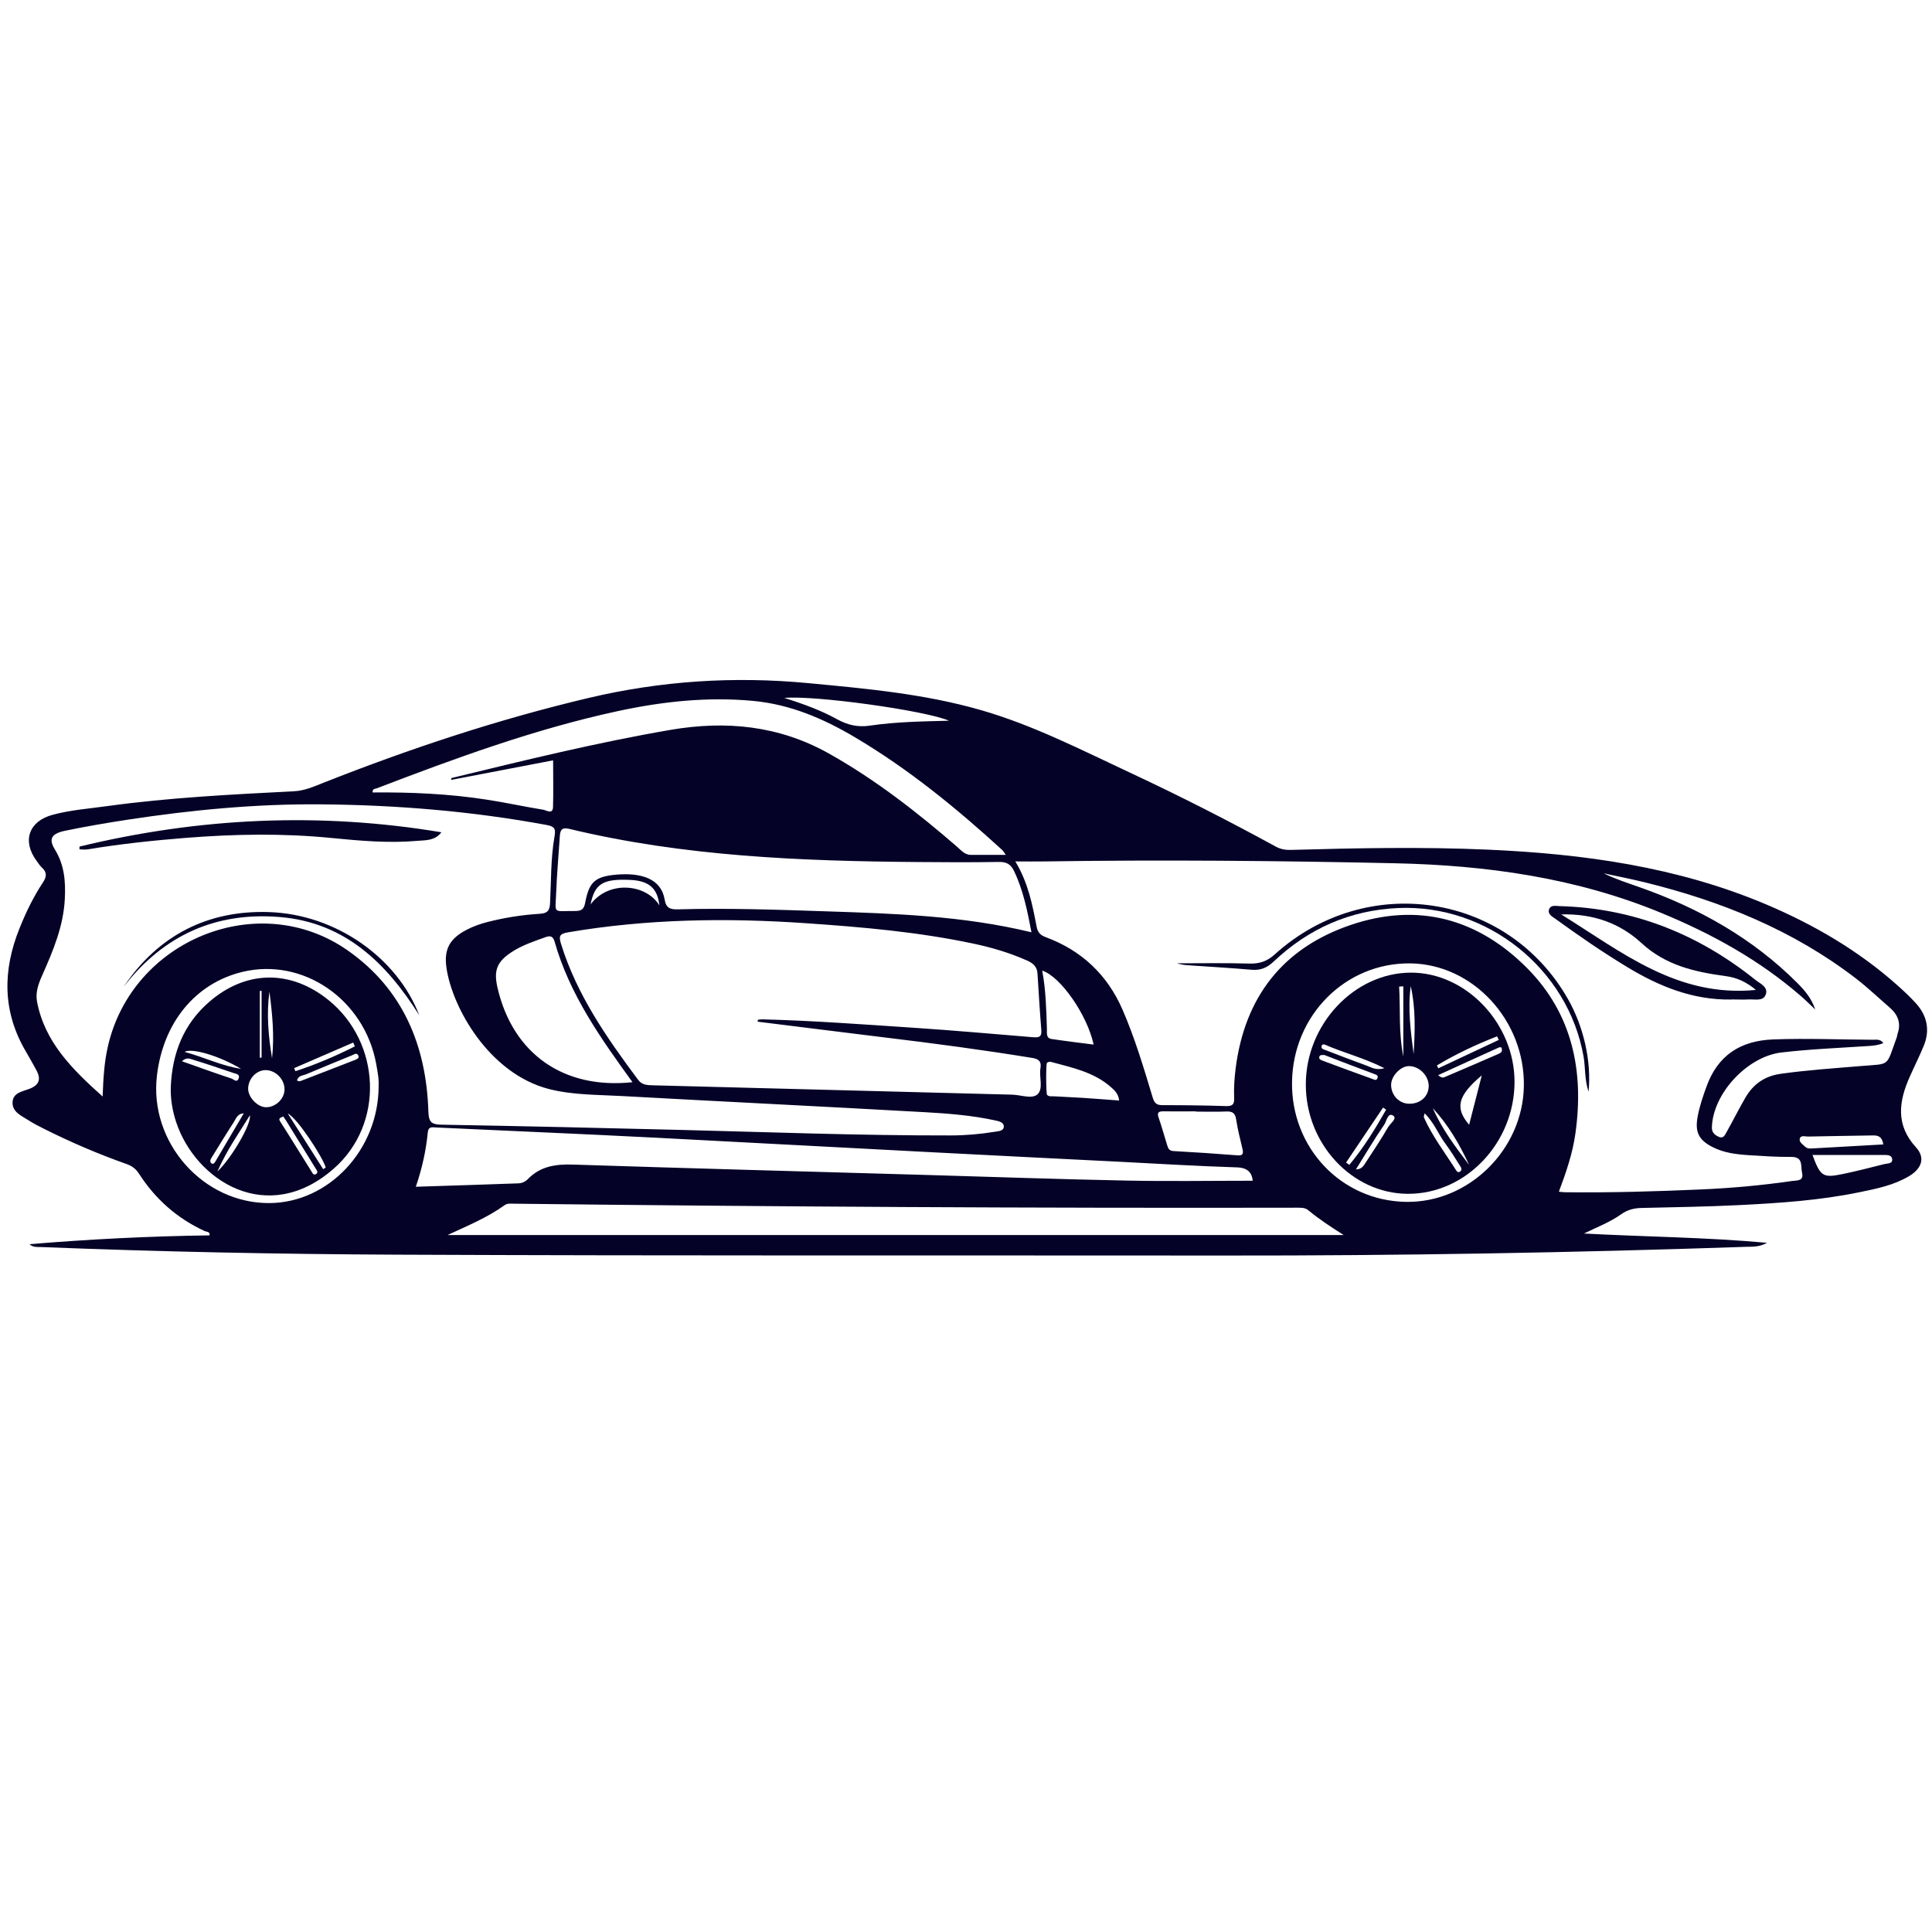 <svg xmlns="http://www.w3.org/2000/svg" xmlns:xlink="http://www.w3.org/1999/xlink" width="500" zoomAndPan="magnify" viewBox="0 0 375 375" height="500" preserveAspectRatio="xMidYMid meet" version="1.0"><defs><clipPath id="8a83b3fc5d"><path d="M 84.84 197.691 L 290.16 197.691 L 290.16 235.996 L 84.84 235.996 Z M 84.84 197.691 " clip-rule="nonzero"/></clipPath><clipPath id="f294184bec"><path d="M 72.52 125.418 L 110.301 125.418 L 110.301 204.262 L 72.52 204.262 Z M 72.52 125.418 " clip-rule="nonzero"/></clipPath><clipPath id="e4fb4cf172"><path d="M 259.227 136.094 L 297.004 136.094 L 297.004 204.262 L 259.227 204.262 Z M 259.227 136.094 " clip-rule="nonzero"/></clipPath><clipPath id="3b2eb75c25"><path d="M 1 131.25 L 375 131.25 L 375 243.75 L 1 243.75 Z M 1 131.25 " clip-rule="nonzero"/></clipPath></defs><rect x="-37.5" width="450" fill="#ffffff" y="-37.5" height="450" fill-opacity="1"/><rect x="-37.5" width="450" fill="#ffffff" y="-37.5" height="450" fill-opacity="1"/><g clip-path="url(#8a83b3fc5d)"><path fill="#ffffff" d="M 84.84 197.691 L 290.129 197.691 L 290.129 235.996 L 84.84 235.996 Z M 84.84 197.691 " fill-opacity="1" fill-rule="nonzero"/></g><g clip-path="url(#f294184bec)"><path fill="#ffffff" d="M 72.52 125.418 L 110.301 125.418 L 110.301 204.223 L 72.52 204.223 Z M 72.52 125.418 " fill-opacity="1" fill-rule="nonzero"/></g><g clip-path="url(#e4fb4cf172)"><path fill="#ffffff" d="M 259.227 136.094 L 297.004 136.094 L 297.004 204.273 L 259.227 204.273 Z M 259.227 136.094 " fill-opacity="1" fill-rule="nonzero"/></g><g clip-path="url(#3b2eb75c25)"><path fill="#040327" d="M 307.504 239.43 C 319.18 240.055 330.871 240.141 342.984 241.227 C 341.457 242.074 340.207 241.973 339.004 242.004 C 305.285 243.156 271.555 243.734 237.805 243.699 C 184.23 243.648 130.656 243.766 77.066 243.531 C 54.059 243.43 31.051 242.969 8.059 242.055 C 7.262 242.023 6.414 242.156 5.723 241.496 C 17.359 240.531 29 239.938 40.676 239.785 C 40.777 238.988 40.082 239.125 39.707 238.938 C 34.371 236.48 30.152 232.738 26.984 227.824 C 26.375 226.875 25.629 226.316 24.578 225.941 C 19.07 223.996 13.699 221.691 8.465 219.062 C 7.465 218.555 6.449 218.047 5.52 217.438 C 4.18 216.574 2.383 215.863 2.434 213.98 C 2.5 212.031 4.469 211.848 5.84 211.289 C 7.652 210.543 7.957 209.406 7.094 207.781 C 6.414 206.543 5.738 205.309 5.027 204.105 C 0.434 196.328 0.504 188.312 3.805 180.148 C 5.043 177.062 6.484 174.082 8.312 171.32 C 9.059 170.203 9.16 169.336 8.145 168.406 C 7.738 168.031 7.434 167.543 7.094 167.082 C 4.266 163.238 5.57 159.41 10.195 158.156 C 13.668 157.223 17.277 156.953 20.832 156.461 C 32.863 154.801 44.977 154.207 57.09 153.582 C 59.125 153.48 60.922 152.664 62.734 151.953 C 79.523 145.312 96.602 139.652 114.188 135.484 C 128.285 132.148 142.434 131.234 156.816 132.59 C 168.117 133.656 179.418 134.672 190.379 137.824 C 200.512 140.738 209.863 145.551 219.371 149.988 C 228.941 154.461 238.363 159.258 247.629 164.324 C 248.613 164.863 249.578 165 250.664 164.965 C 263.371 164.609 276.078 164.355 288.766 164.914 C 307.301 165.73 325.531 168.234 342.797 175.539 C 352.066 179.469 360.688 184.484 368.246 191.211 C 369.5 192.328 370.754 193.496 371.887 194.75 C 374.059 197.156 374.648 199.953 373.395 203.004 C 372.566 205.02 371.582 206.969 370.703 208.949 C 368.551 213.746 367.891 218.336 371.887 222.691 C 373.699 224.672 373.09 226.758 370.566 228.281 C 367.617 230.043 364.281 230.723 360.977 231.398 C 353.285 232.992 345.473 233.516 337.648 233.906 C 331.309 234.227 324.957 234.312 318.602 234.465 C 317.145 234.5 315.891 234.82 314.672 235.684 C 312.488 237.242 309.961 238.191 307.473 239.414 Z M 197.074 167.203 C 199.562 171.32 200.395 175.59 201.207 179.859 C 201.426 180.992 201.918 181.504 202.953 181.891 C 209.914 184.469 214.93 189.176 217.895 196.004 C 220.285 201.512 221.996 207.254 223.723 212.98 C 224.027 214.031 224.434 214.508 225.57 214.508 C 229.738 214.508 233.906 214.559 238.059 214.691 C 239.328 214.727 239.598 214.234 239.547 213.082 C 239.465 211.188 239.598 209.289 239.836 207.391 C 241.598 193.531 248.984 184.012 262.168 179.535 C 275.211 175.098 286.922 178.301 296.492 187.992 C 305.254 196.871 307.488 208 305.777 220.082 C 305.234 223.91 303.98 227.57 302.574 231.312 C 303.117 231.363 303.457 231.414 303.797 231.414 C 312.555 231.516 321.297 231.262 330.039 230.875 C 336.02 230.621 342 230.078 347.949 229.215 C 348.762 229.094 350.168 229.297 349.777 227.621 C 349.473 226.316 350.066 224.52 347.645 224.555 C 344.898 224.586 342.137 224.383 339.391 224.215 C 337.004 224.062 334.633 223.773 332.43 222.656 C 329.734 221.285 328.973 219.758 329.496 216.828 C 329.852 214.812 330.516 212.879 331.207 210.965 C 333.395 204.832 337.816 201.984 344.219 201.75 C 350.641 201.512 357.062 201.781 363.484 201.816 C 364.18 201.816 365.008 201.648 365.551 202.461 C 364.586 202.883 363.602 202.969 362.621 203.035 C 356.996 203.41 351.355 203.629 345.746 204.289 C 339.172 205.07 332.445 212.238 332.277 218.844 C 332.258 219.777 332.766 220.234 333.496 220.605 C 334.48 221.113 334.785 220.352 335.105 219.777 C 336.344 217.574 337.477 215.305 338.75 213.102 C 340.273 210.457 342.492 208.863 345.625 208.426 C 350.793 207.695 356.012 207.355 361.199 206.918 C 367.027 206.426 366.027 207.188 368.176 201.293 C 368.246 201.09 368.246 200.867 368.312 200.664 C 369.043 198.598 368.383 196.938 366.789 195.566 C 364.602 193.668 362.5 191.668 360.215 189.906 C 348 180.52 334.055 174.895 319.215 171.25 C 316.586 170.609 313.926 170.082 311.266 169.508 C 313.539 170.625 315.875 171.371 318.18 172.184 C 329.75 176.25 340.238 182.129 348.949 190.887 C 350.305 192.262 351.59 193.734 352.336 195.938 C 351.234 194.902 350.406 194.074 349.523 193.312 C 341.457 186.312 332.227 181.23 322.414 177.184 C 305.879 170.355 288.512 167.949 270.789 167.559 C 248.137 167.066 225.484 166.863 202.816 167.203 C 201.004 167.238 199.191 167.203 197.055 167.203 Z M 19.918 212.848 C 20.055 209.203 20.242 206.137 20.938 203.121 C 25.645 182.398 50.246 172.402 67.477 184.469 C 78.203 191.973 82.762 202.969 83.148 215.777 C 83.219 217.895 83.828 218.27 85.777 218.301 C 101.297 218.574 116.816 218.93 132.352 219.32 C 149.699 219.758 167.066 220.418 184.434 220.387 C 187.332 220.387 190.211 220.148 193.074 219.676 C 193.82 219.555 194.887 219.539 194.836 218.59 C 194.785 217.777 193.785 217.605 193.008 217.438 C 188.586 216.488 184.078 216.133 179.57 215.879 C 159.984 214.777 140.398 213.828 120.812 212.746 C 116.035 212.473 111.191 212.574 106.512 211.371 C 94.855 208.34 87.742 195.465 86.656 187.84 C 86.133 184.195 87.316 182.164 90.605 180.453 C 91.926 179.773 93.316 179.281 94.754 178.926 C 98.043 178.098 101.398 177.57 104.77 177.367 C 106.41 177.266 106.699 176.605 106.77 175.215 C 106.988 170.93 106.887 166.594 107.633 162.34 C 107.887 160.898 107.664 160.426 106.141 160.137 C 91.605 157.445 76.93 156.242 62.176 156.121 C 49.672 156.02 37.234 157.207 24.883 159.086 C 20.781 159.715 16.684 160.41 12.617 161.254 C 9.957 161.816 9.398 162.848 10.652 164.883 C 12.5 167.879 12.754 171.082 12.582 174.453 C 12.328 179.773 10.297 184.57 8.176 189.348 C 7.449 190.988 6.84 192.668 7.195 194.465 C 8.703 202.258 13.938 207.477 19.953 212.863 Z M 147.074 198.293 C 147.074 198.176 147.074 198.055 147.09 197.938 C 147.363 197.902 147.633 197.852 147.906 197.852 C 157.852 198.105 167.777 198.852 177.707 199.512 C 185.312 200.02 192.906 200.699 200.496 201.324 C 201.578 201.41 202.238 201.324 202.121 199.938 C 201.816 196.277 201.613 192.617 201.375 188.957 C 201.293 187.652 200.547 186.977 199.41 186.465 C 196.055 184.957 192.551 183.926 188.973 183.164 C 178.266 180.891 167.391 179.945 156.477 179.199 C 141.008 178.129 125.609 178.352 110.273 180.961 C 108.582 181.25 108.43 181.707 108.902 183.23 C 111.969 193.109 117.762 201.41 123.848 209.578 C 124.641 210.66 125.727 210.625 126.863 210.66 C 150.074 211.254 173.285 211.879 196.496 212.473 C 198.176 212.523 200.324 213.387 201.395 212.391 C 202.562 211.289 201.648 209.035 201.953 207.305 C 202.172 206.07 201.648 205.562 200.445 205.359 C 190.922 203.801 181.352 202.527 171.777 201.375 C 163.543 200.375 155.309 199.324 147.074 198.309 Z M 200.207 180.961 C 199.395 176.707 198.598 172.742 196.801 169.016 C 196.156 167.676 195.277 167.27 193.801 167.305 C 188.586 167.391 183.367 167.371 178.129 167.32 C 155.395 167.137 132.723 166.238 110.496 160.883 C 109.07 160.543 108.734 161.102 108.664 162.289 C 108.43 165.949 108.09 169.609 107.953 173.27 C 107.801 177.52 107.176 176.793 111.578 176.824 C 112.699 176.824 113.309 176.621 113.562 175.316 C 114.324 171.25 115.426 170.152 119.527 169.777 C 124.559 169.32 128.371 170.609 129.012 174.625 C 129.285 176.266 130.113 176.539 131.57 176.504 C 141.246 176.234 150.902 176.57 160.578 176.895 C 173.742 177.336 186.941 177.742 200.223 180.961 Z M 86.844 239.719 L 260.812 239.719 C 258.406 238.191 256.102 236.703 253.984 234.941 C 253.305 234.379 252.578 234.414 251.797 234.414 C 201.121 234.516 150.445 234.227 99.754 233.637 C 99.125 233.637 98.484 233.516 97.922 233.941 C 94.602 236.328 90.824 237.887 86.844 239.734 Z M 243.156 229.164 C 242.988 227.672 242.258 226.656 240.074 226.586 C 232.535 226.352 224.996 225.891 217.453 225.504 C 205.41 224.895 193.344 224.301 181.301 223.672 C 163.406 222.742 145.5 221.773 127.605 220.844 C 119.508 220.418 111.395 220.062 103.293 219.691 C 97.094 219.402 90.891 219.133 84.691 218.844 C 83.945 218.809 83.148 218.574 83.031 219.809 C 82.691 223.316 81.945 226.738 80.711 230.348 C 87.52 230.129 94.062 229.926 100.602 229.688 C 101.328 229.672 101.988 229.348 102.48 228.84 C 104.902 226.352 107.867 225.941 111.207 226.043 C 134.129 226.789 157.055 227.398 179.977 228.062 C 192.82 228.434 205.645 228.891 218.488 229.145 C 226.672 229.316 234.84 229.18 243.125 229.18 Z M 195.227 165.934 C 194.785 165.32 194.699 165.137 194.547 165 C 185.688 156.902 176.418 149.328 166.066 143.176 C 159.883 139.5 153.43 136.723 146.176 136.043 C 137.297 135.215 128.555 136.164 119.914 138.027 C 103.836 141.5 88.453 147.141 73.152 153.004 C 72.812 153.141 72.238 153.055 72.34 153.816 C 79.742 153.75 87.133 154.07 94.449 155.207 C 98.125 155.766 101.785 156.578 105.465 157.172 C 106.039 157.258 107.309 158.188 107.344 156.598 C 107.43 153.648 107.359 150.699 107.359 147.582 C 100.633 148.871 94.094 150.125 87.57 151.379 C 87.57 151.074 87.641 151.004 87.691 151.004 C 101.77 147.582 115.848 144.125 130.148 141.668 C 140.906 139.824 151.191 140.824 160.867 146.246 C 169.898 151.309 177.996 157.629 185.789 164.375 C 186.566 165.051 187.262 165.934 188.465 165.934 C 190.566 165.934 192.668 165.934 195.207 165.934 Z M 122.777 210.066 C 116.527 201.445 110.527 192.957 107.633 182.723 C 107.344 181.723 106.785 181.57 105.922 181.891 C 103.668 182.707 101.398 183.434 99.379 184.754 C 96.434 186.668 95.789 188.348 96.566 191.719 C 99.531 204.527 109.395 211.492 122.777 210.051 Z M 272.91 233.281 C 285.074 233.484 295.578 223.148 295.781 210.812 C 295.984 198.055 285.902 187.145 273.754 186.992 C 261.168 186.84 250.969 197.055 250.781 210.016 C 250.594 222.809 260.355 233.074 272.891 233.281 Z M 73.477 210.883 C 73.594 209.559 73.289 208.035 73.02 206.508 C 70.746 193.988 58.805 185.789 47.027 188.652 C 37.93 190.855 31.66 198.48 30.457 208.812 C 28.934 221.773 39.453 233.637 52.363 233.516 C 63.801 233.414 73.441 223.199 73.492 210.883 Z M 232.094 215.762 L 232.094 215.711 C 230.043 215.711 228.012 215.742 225.961 215.711 C 224.977 215.691 224.484 215.828 224.91 216.996 C 225.52 218.727 225.977 220.488 226.535 222.234 C 226.723 222.809 226.859 223.367 227.738 223.418 C 231.891 223.641 236.043 223.926 240.176 224.25 C 241.191 224.332 241.379 223.977 241.176 223.062 C 240.734 221.148 240.227 219.234 239.938 217.301 C 239.75 216.016 239.191 215.691 237.988 215.742 C 236.023 215.828 234.043 215.762 232.059 215.762 Z M 152.191 135.453 C 156.07 136.672 159.41 137.91 162.508 139.621 C 164.559 140.738 166.508 141.195 168.879 140.84 C 173.844 140.109 178.875 140.027 184.195 139.891 C 179.738 137.926 158.086 134.91 152.191 135.469 Z M 212.27 202.73 C 211 196.922 205.832 189.531 202.293 188.398 C 203.004 192.176 203.086 195.973 203.207 199.785 C 203.223 200.512 203.02 201.496 204.086 201.664 C 206.781 202.07 209.492 202.395 212.254 202.75 Z M 217.219 213.609 C 217.098 212.32 216.355 211.645 215.641 211.016 C 212.305 208.07 208.07 207.223 203.953 206.102 C 203.73 206.051 203.41 206.137 203.223 206.289 C 202.984 206.457 203.035 212.32 203.238 212.523 C 203.648 212.914 204.172 212.762 204.645 212.797 C 206.543 212.914 208.426 212.98 210.32 213.102 C 212.594 213.254 214.879 213.438 217.219 213.609 Z M 351.812 224.199 C 353.336 228.332 353.828 228.672 357.605 227.891 C 360.352 227.332 363.062 226.621 365.773 225.941 C 366.363 225.789 367.414 225.926 367.262 224.945 C 367.145 224.129 366.23 224.18 365.52 224.18 C 361.027 224.18 356.539 224.18 351.812 224.18 Z M 365.551 222.148 C 365.332 220.676 364.621 220.367 363.551 220.387 C 359.332 220.469 355.113 220.504 350.895 220.605 C 350.355 220.605 349.457 220.266 349.32 221.098 C 349.219 221.707 349.93 222.148 350.371 222.57 C 350.777 222.961 351.27 222.945 351.762 222.91 C 356.316 222.656 360.875 222.402 365.551 222.133 Z M 114.629 175.555 C 118.102 170.844 125.387 171.508 127.98 175.727 C 127.641 172.438 125.965 170.965 122.391 170.793 C 117.086 170.539 115.426 171.488 114.629 175.555 Z M 114.629 175.555 " fill-opacity="1" fill-rule="nonzero"/></g><path fill="#040327" d="M 336.09 194.008 C 328.617 194.141 322.043 191.465 315.809 187.688 C 311.047 184.805 306.473 181.656 301.965 178.387 C 301.32 177.91 300.305 177.453 300.695 176.453 C 301.035 175.59 302.031 175.859 302.777 175.879 C 317.078 176.266 329.648 181.316 340.746 190.211 C 341.664 190.938 343.305 191.602 342.711 193.09 C 342.203 194.379 340.629 193.938 339.477 193.988 C 338.359 194.059 337.223 193.988 336.09 193.988 Z M 340.816 192.141 C 338.953 190.582 337.121 189.754 334.988 189.465 C 329.008 188.668 323.312 187.398 318.602 183.043 C 314.434 179.199 309.25 177.316 303.031 177.488 C 314.824 184.805 325.566 193.648 340.832 192.141 Z M 340.816 192.141 " fill-opacity="1" fill-rule="nonzero"/><path fill="#040327" d="M 228.469 186.977 C 232.906 186.977 237.734 186.891 242.547 187.027 C 244.512 187.078 245.953 186.586 247.445 185.23 C 265.301 169.133 292.629 173.336 304.336 193.906 C 307.387 199.273 308.93 206 308.336 211.914 C 307.539 209.492 307.742 207.238 307.371 205.086 C 304.387 188.074 288.664 175.469 271.367 176.25 C 262.016 176.672 254 180.23 247.238 186.617 C 245.953 187.84 244.684 188.383 242.918 188.23 C 238.699 187.855 234.48 187.637 230.262 187.332 C 229.52 187.281 228.773 187.059 228.449 186.992 Z M 228.469 186.977 " fill-opacity="1" fill-rule="nonzero"/><path fill="#040327" d="M 15.414 164.324 C 38.625 158.699 62.039 157.598 85.676 161.543 C 84.438 163.188 82.676 163.07 81.082 163.203 C 75.508 163.695 69.949 163.203 64.41 162.66 C 54.973 161.715 45.535 161.883 36.098 162.629 C 29.711 163.137 23.34 163.812 17.004 164.863 C 16.496 164.949 15.953 164.863 15.43 164.863 C 15.43 164.68 15.43 164.492 15.43 164.305 Z M 15.414 164.324 " fill-opacity="1" fill-rule="nonzero"/><path fill="#040327" d="M 24.07 191.43 C 30.797 181.484 40.367 176.656 52.18 177.031 C 65.207 177.453 77.082 185.906 81.371 197.039 C 74.984 186.941 66.969 179.047 54.328 177.996 C 41.844 176.961 31.746 181.555 24.07 191.449 Z M 24.07 191.43 " fill-opacity="1" fill-rule="nonzero"/><path fill="#040327" d="M 253.457 210.508 C 253.457 198.816 262.863 188.82 273.84 188.789 C 284.566 188.754 293.969 198.664 293.969 209.984 C 293.969 221.859 284.465 231.82 273.18 231.719 C 262.402 231.637 253.441 221.996 253.457 210.492 Z M 277.312 210.812 C 277.312 208.746 275.449 206.898 273.418 206.934 C 271.789 206.969 269.996 208.914 270.012 210.609 C 270.047 212.645 271.621 214.254 273.586 214.234 C 275.738 214.234 277.297 212.777 277.312 210.797 Z M 287.613 208.73 C 282.887 212.711 282.379 215.066 285.156 218.32 C 285.938 215.305 286.699 212.289 287.613 208.73 Z M 276.516 216.066 C 276.449 216.488 276.312 216.742 276.383 216.895 C 278.023 220.574 280.48 223.758 282.617 227.129 C 282.82 227.469 283.109 227.656 283.465 227.348 C 283.801 227.062 283.668 226.707 283.465 226.402 C 282.516 224.926 281.617 223.418 280.566 222.012 C 279.176 220.148 278.348 217.863 276.5 216.082 Z M 279.145 208.68 C 279.871 209.34 280.227 209.152 280.516 209.016 C 283.938 207.559 287.359 206.086 290.781 204.594 C 291.039 204.492 291.324 204.34 291.461 204.121 C 291.578 203.934 291.512 203.594 291.461 203.359 C 291.461 203.289 291.09 203.238 290.953 203.309 C 287.09 205.051 283.227 206.816 279.16 208.68 Z M 274.383 204.613 C 274.652 200.191 274.805 195.77 273.824 191.398 C 273.215 195.836 273.824 200.223 274.383 204.613 Z M 285.156 226.113 C 283.312 222.133 281.125 218.352 278.109 215.102 C 279.871 219.133 282.5 222.621 285.156 226.113 Z M 261.27 225.656 C 261.488 225.809 261.711 225.961 261.914 226.094 C 264.676 222.773 266.926 219.133 269.047 215.387 C 268.844 215.254 268.641 215.117 268.453 214.98 C 266.062 218.539 263.656 222.098 261.27 225.656 Z M 257 204.781 C 256.574 204.797 256.168 204.695 256.066 205.172 C 255.984 205.629 256.406 205.746 256.695 205.867 C 259.895 207.07 263.098 208.238 266.301 209.391 C 266.641 209.508 267.148 209.863 267.367 209.27 C 267.59 208.711 267.082 208.594 266.691 208.441 C 265.062 207.832 263.422 207.223 261.793 206.594 C 260.168 205.984 258.543 205.34 256.98 204.746 Z M 263.184 226.977 C 264.352 226.977 264.707 226.215 265.133 225.57 C 266.59 223.332 268.078 221.133 269.402 218.828 C 269.824 218.082 271.25 217.098 270.434 216.559 C 269.367 215.844 269.148 217.605 268.707 218.25 C 266.758 221.098 265.012 224.062 263.184 226.977 Z M 268.723 207.34 C 264.676 205.309 260.812 204.359 257.203 202.781 C 256.914 202.648 256.609 202.699 256.523 203.02 C 256.391 203.613 256.914 203.68 257.27 203.816 C 259.949 204.848 262.625 205.883 265.336 206.867 C 266.215 207.188 267.047 207.797 268.723 207.34 Z M 290.918 201.852 C 290.801 201.613 290.699 201.395 290.578 201.156 C 286.547 202.73 282.633 204.562 278.906 206.797 C 278.992 206.984 279.094 207.172 279.176 207.355 C 283.09 205.527 287.004 203.68 290.902 201.852 Z M 272.383 205.086 L 272.383 191.449 C 272.113 191.449 271.84 191.48 271.57 191.5 C 271.84 195.852 271.434 200.242 272.383 205.086 Z M 272.383 205.086 " fill-opacity="1" fill-rule="nonzero"/><path fill="#040327" d="M 33.152 210.898 C 33.438 204.441 35.609 198.801 40.59 194.48 C 47.723 188.281 56.379 188.176 63.734 194.09 C 73.984 202.359 74.66 218.219 64.75 226.859 C 51.875 238.109 37.945 229.164 34.184 217.777 C 33.457 215.559 33.066 213.254 33.152 210.883 Z M 51.602 214.914 C 53.465 214.949 55.195 213.32 55.227 211.492 C 55.262 209.559 53.586 207.781 51.668 207.711 C 49.855 207.645 48.23 209.289 48.164 211.238 C 48.113 212.93 49.941 214.879 51.602 214.914 Z M 54.992 216.711 C 54.246 216.996 54.023 217.133 54.398 217.707 C 56.449 220.895 58.414 224.129 60.43 227.332 C 60.633 227.656 60.852 228.215 61.359 227.875 C 61.852 227.551 61.461 227.129 61.258 226.789 C 59.379 223.742 57.5 220.691 55.617 217.656 C 55.398 217.301 55.16 216.965 54.992 216.711 Z M 57.633 209.73 C 57.855 209.781 58.074 209.914 58.242 209.863 C 61.836 208.492 65.41 207.086 69.004 205.695 C 69.426 205.527 69.816 205.273 69.492 204.781 C 69.172 204.289 68.73 204.664 68.375 204.816 C 65.395 206.035 62.41 207.254 59.445 208.508 C 58.785 208.781 57.871 208.746 57.633 209.746 Z M 62.734 226.941 C 62.902 226.824 63.055 226.723 63.227 226.605 C 62.613 224.57 57.734 217.016 55.855 216.133 Z M 52.297 192.48 C 51.703 196.82 52.094 201.121 52.805 205.41 C 53.281 201.07 52.855 196.77 52.297 192.48 Z M 35.305 205.984 C 38.641 207.172 41.793 208.305 44.961 209.355 C 45.332 209.477 45.992 210.254 46.332 209.305 C 46.621 208.477 45.789 208.441 45.332 208.273 C 42.691 207.375 40.047 206.477 37.387 205.664 C 36.844 205.492 36.184 205.172 35.32 205.984 Z M 42.199 227.383 C 44.945 224.824 48.855 218.066 48.5 216.488 C 46.332 219.996 44.047 223.199 42.199 227.383 Z M 50.434 205.309 C 50.551 205.309 50.672 205.289 50.773 205.273 L 50.773 192.312 C 50.652 192.312 50.535 192.344 50.434 192.363 L 50.434 205.324 Z M 68.867 203.086 C 68.766 202.852 68.664 202.598 68.562 202.359 C 64.734 204.02 60.922 205.664 57.09 207.324 C 57.176 207.527 57.262 207.711 57.344 207.918 C 61.309 206.613 65.156 204.984 68.867 203.105 Z M 46.789 207.457 C 42.488 204.898 37.184 203.359 35.828 204.172 C 39.605 205.188 43.027 206.898 46.789 207.457 Z M 47.316 216.098 C 46.012 216.184 45.809 217.168 45.332 217.879 C 43.875 220.113 42.504 222.387 41.098 224.656 C 40.879 225.012 40.625 225.453 41.031 225.789 C 41.387 226.078 41.641 225.738 41.824 225.418 C 43.656 222.316 45.484 219.199 47.316 216.098 Z M 47.316 216.098 " fill-opacity="1" fill-rule="nonzero"/></svg>